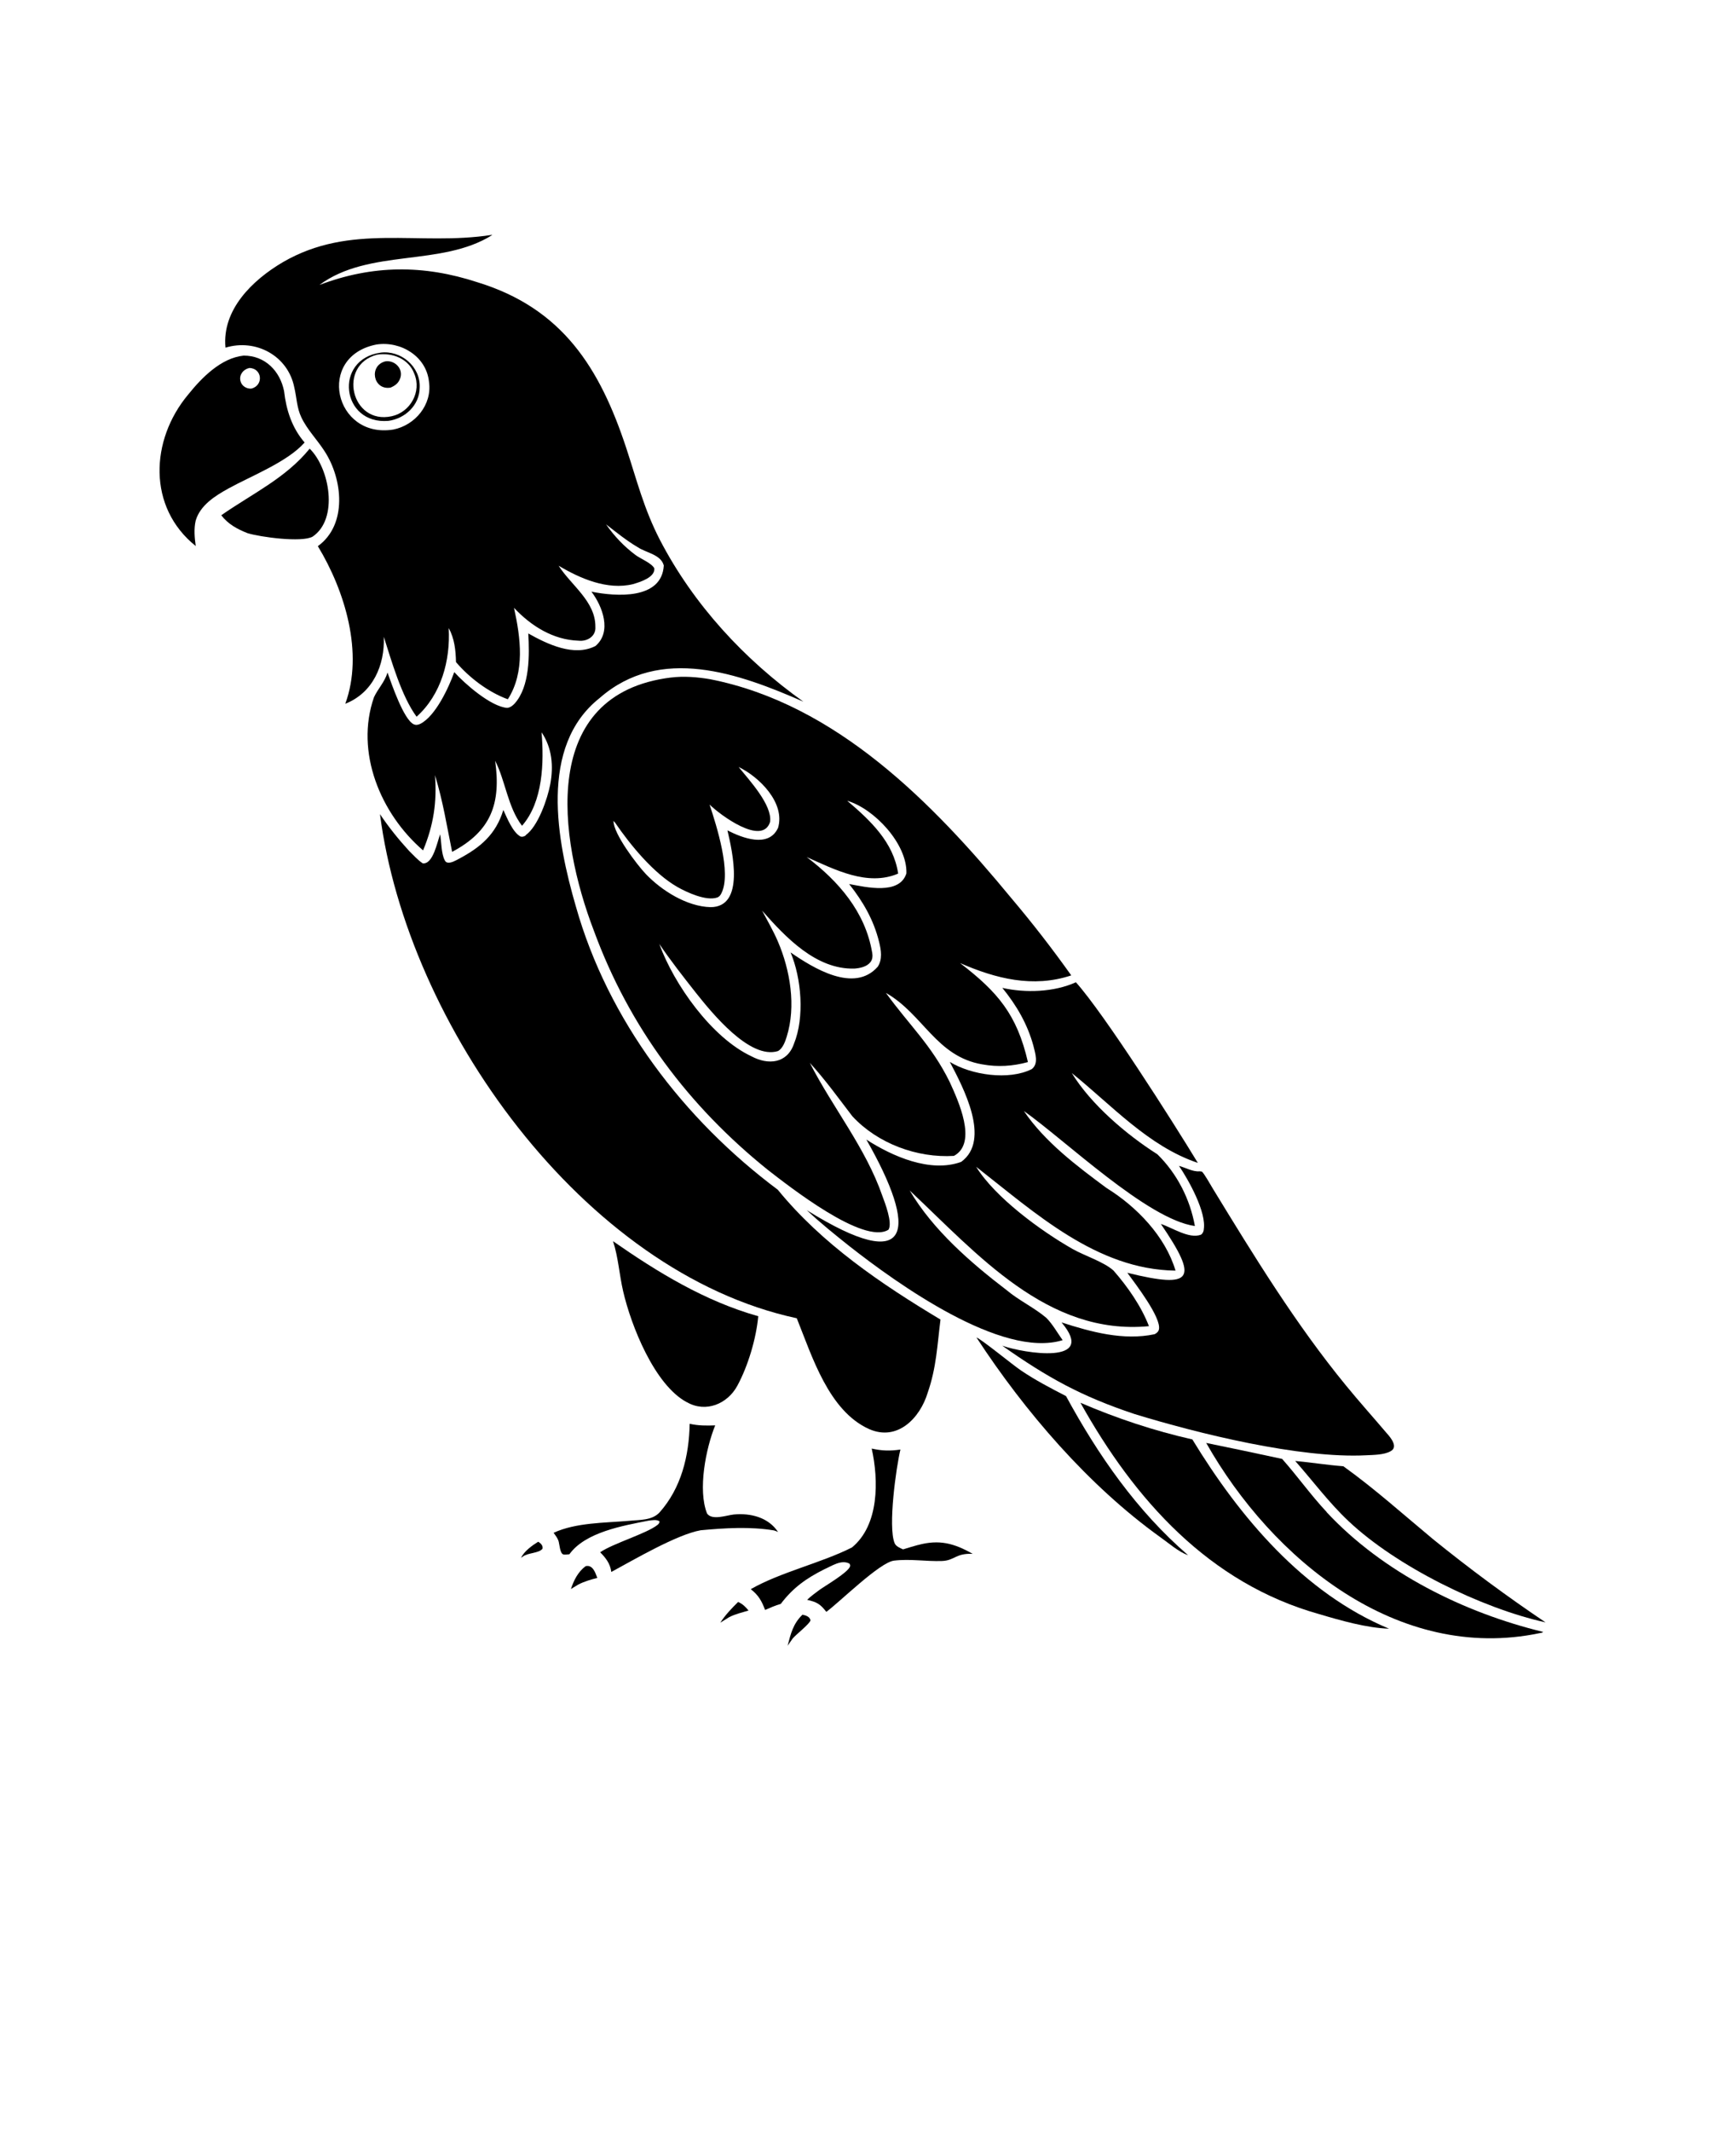 <svg xmlns="http://www.w3.org/2000/svg" version="1.1" viewBox="-5.0 -10.0 110.0 135.0">
 <path d="m19.746 14.555c0.277-0.121 0.484-0.262 0.598-0.555 0.254-0.602-0.309-1.203-0.926-1.109-1.066 0.266-0.777 1.848 0.328 1.664z"/>
 <path d="m38.523 78.824c1.199 0.688 2.578 0.113 3.203-1.051 0.672-1.246 1.188-2.969 1.32-4.394-3.379-0.953-6.363-2.777-9.203-4.754 0.336 1.016 0.398 2.125 0.641 3.168 0.5 2.172 1.984 5.941 4.039 7.035z"/>
 <path d="m19.109 12.34c-2.977 0.418-2.492 4.578 0.504 4.32 1.059-0.145 1.969-0.992 1.98-2.102 0.066-1.328-1.184-2.391-2.484-2.219zm2.144 1.34c0.473 1.133-0.25 2.43-1.434 2.688-2.566 0.559-3.445-3.238-0.934-3.898 0.953-0.156 2.019 0.246 2.367 1.211z"/>
 <path d="m28.324 42.914c-0.105 0.074-0.203 0.109-0.332 0.082-0.492-0.246-0.867-1.188-1.098-1.688-0.473 1.547-1.438 2.367-2.836 3.106-0.184 0.098-0.473 0.266-0.688 0.23-0.102-0.016-0.145-0.066-0.191-0.152-0.223-0.434-0.207-1.152-0.289-1.641-0.188 0.48-0.441 1.91-1.102 1.84-0.32-0.207-0.59-0.52-0.863-0.785-0.676-0.738-1.289-1.5-1.848-2.332 1.711 13.301 12.848 29.016 26.41 31.934 0.973 2.422 2.023 5.867 4.582 7.019 1.797 0.793 3.231-0.691 3.719-2.32 0.547-1.574 0.602-3.004 0.805-4.617-3.766-2.258-7.516-4.797-10.309-8.223-5.957-4.449-10.762-10.738-12.797-17.953-1.203-4.137-2.359-10.137 1.508-13.195 3.836-3.363 8.824-1.562 12.91 0.23-3.746-2.668-6.965-6.156-9.094-10.254-1.016-1.973-1.449-3.746-2.129-5.812-1.668-5.059-4.035-8.852-9.434-10.504-3.41-1.117-6.641-1.102-10.008 0.172 3.148-2.328 7.734-1.133 10.953-3.164l-0.051-0.004c-4.629 0.715-8.902-0.777-13.215 1.723-1.922 1.129-3.871 3.008-3.641 5.418 1.918-0.586 3.957 0.508 4.359 2.508 0.156 0.648 0.156 1.289 0.449 1.906 0.379 0.797 1.016 1.426 1.484 2.164 1.133 1.75 1.449 4.633-0.438 5.996 1.715 2.828 2.918 6.773 1.738 9.984 1.75-0.688 2.512-2.449 2.441-4.242 0.492 1.535 1.125 3.773 2.078 5.062 1.562-1.406 2.148-3.562 2.035-5.613 0.367 0.656 0.445 1.414 0.461 2.152 0.848 0.996 2.051 1.906 3.285 2.356 1.105-1.727 0.809-3.902 0.391-5.793 1.078 1.145 2.473 2.031 4.094 2.082 0.543 0.062 1.109-0.281 1.062-0.879 0.016-1.613-1.543-2.633-2.328-3.871 1.359 0.812 3.094 1.562 4.711 1.168 0.445-0.133 1.406-0.422 1.352-1.004-0.176-0.332-0.867-0.602-1.188-0.84-0.723-0.539-1.352-1.199-1.867-1.941 0.645 0.496 1.297 1.031 2 1.441 0.535 0.363 1.465 0.457 1.656 1.16-0.125 2.184-3.031 1.973-4.586 1.66 0.707 0.93 1.309 2.543 0.258 3.441-1.355 0.699-3.039-0.109-4.258-0.793 0.074 1.352 0.109 3.359-0.867 4.441-0.121 0.133-0.293 0.262-0.48 0.273-1.031-0.086-2.664-1.516-3.344-2.266-0.348 0.98-1.191 2.793-2.152 3.277-0.125 0.062-0.273 0.094-0.41 0.031-0.641-0.285-1.418-2.59-1.668-3.281-0.168 0.582-0.605 1.027-0.855 1.559-1.215 3.481 0.414 7.387 3.109 9.707 0.66-1.582 0.887-3.055 0.754-4.766 0.52 1.707 0.734 3.137 1.086 4.859 2.477-1.312 3.106-3.066 2.727-5.769 0.66 1.293 0.801 2.945 1.703 4.117 1.332-1.52 1.398-4.023 1.238-5.922 0.664 0.98 0.766 2.144 0.551 3.289-0.172 0.914-0.77 2.672-1.562 3.231zm-8.402-25.703c-3.738 0.602-4.918-4.637-1.066-5.387 1.547-0.234 3.172 0.754 3.328 2.379 0.203 1.438-0.883 2.734-2.262 3.008z"/>
 <path d="m14.621 18.422c-1.527 1.879-3.664 2.863-5.602 4.219 0.445 0.57 1.004 0.871 1.664 1.133 0.801 0.246 3.422 0.605 4.121 0.223 1.672-1.125 1.078-4.344-0.18-5.574z"/>
 <path d="m71.277 67.902c-0.023 0.125-0.07 0.246-0.188 0.316-0.754 0.273-1.797-0.445-2.531-0.684 2.398 3.519 2.062 4.125-2.125 3.094 0.492 0.68 2.172 2.844 2 3.59-0.031 0.141-0.148 0.242-0.277 0.301-1.973 0.418-4.008-0.141-5.891-0.746 2.305 2.727-2.414 1.945-3.758 1.473 2.871 2.023 5.012 3.207 8.367 4.324 4.023 1.238 10.512 2.836 14.695 2.617 0.457-0.023 1.137-0.023 1.539-0.254 0.508-0.262 0.02-0.859-0.23-1.133-0.859-1.012-1.746-2-2.586-3.027-3.188-3.887-5.824-8.191-8.441-12.477-0.109-0.176-0.574-1.012-0.703-1.082-0.008-0.004-0.137-0.016-0.137-0.016-0.406 0.047-0.914-0.238-1.305-0.344 0.605 0.895 1.762 2.949 1.566 4.047z"/>
 <path d="m9.457 20.953c1.453-0.801 3.762-1.691 4.844-2.922-0.801-0.926-1.164-2.055-1.301-3.254-0.254-1.277-1.207-2.254-2.562-2.25-1.441 0.152-2.66 1.402-3.523 2.477-2.391 2.863-2.582 7.133 0.488 9.586-0.074-0.535-0.125-1.074-0.004-1.609 0.281-0.969 1.223-1.566 2.059-2.027zm1.336-7.644c0.824 0.016 0.926 1.109 0.133 1.309-0.297 0.02-0.594-0.156-0.68-0.449-0.008-0.02-0.012-0.043-0.016-0.062-0.078-0.379 0.199-0.719 0.562-0.793z"/>
 <path d="m58.508 52.574c0.902 1.109 1.594 2.289 1.973 3.676 0.109 0.461 0.352 1.133-0.109 1.477-1.453 0.727-3.824 0.375-5.188-0.457 0.844 1.602 2.629 4.945 0.719 6.332-1.949 0.711-4.363-0.352-6.008-1.414 3.269 5.723 3 8.688-3.773 4.473 0.863 0.812 1.781 1.547 2.707 2.285 2.988 2.344 9.645 7.141 13.504 5.949-0.324-0.453-0.645-1.027-1.035-1.414-0.77-0.652-1.727-1.094-2.508-1.75-2.281-1.742-4.68-3.824-6.148-6.316 4.262 3.996 8.723 9.207 15.16 8.594-0.484-1.262-1.359-2.512-2.246-3.523-0.605-0.551-1.828-0.934-2.586-1.363-2.019-1.148-4.91-3.262-6.117-5.211 3.715 2.898 7.629 6.516 12.633 6.578-0.648-2.18-2.473-4.059-4.367-5.231-1.883-1.391-3.922-2.93-5.242-4.879 2.617 1.844 7.828 6.867 10.836 7.285-0.309-1.715-1.133-3.324-2.375-4.543-1.957-1.242-4.211-3.16-5.426-5.148 2.516 2.023 4.859 4.644 7.988 5.691-1.605-2.644-5.938-9.449-7.727-11.441-1.395 0.629-3.184 0.688-4.664 0.355z"/>
 <path d="m37.516 32.918c-8.398 1.043-7.141 10.16-4.883 16.047 2.238 6.09 5.992 11.102 11.035 15.156 1.281 0.988 6.059 4.769 7.629 3.777 0.273-0.43-0.227-1.711-0.387-2.141-1.055-3.047-3.148-5.59-4.598-8.43 0.977 1.066 1.82 2.242 2.699 3.387 1.598 1.723 4.098 2.652 6.434 2.508 1.527-0.824 0.25-3.539-0.266-4.676-1.152-2.344-2.574-3.613-4.043-5.648 2.359 1.34 3.184 4.031 6.106 4.527 0.98 0.18 1.934 0.117 2.891-0.145-0.691-3.004-1.906-4.438-4.301-6.273 2.258 0.984 4.617 1.59 7.047 0.781-1.195-1.68-2.457-3.309-3.789-4.883-4.977-6.039-11.113-12.312-19.098-13.879-0.789-0.137-1.684-0.207-2.481-0.105zm12.746 17.418c-0.434-2.57-2.129-4.519-4.148-6.043 1.777 0.789 3.852 1.875 5.797 1.047-0.293-1.996-1.77-3.371-3.227-4.613 1.719 0.504 3.805 2.734 3.75 4.594-0.43 1.391-2.566 0.875-3.629 0.68 0.883 1.117 1.555 2.273 1.898 3.668 0.129 0.52 0.223 1.094-0.086 1.57-1.492 1.691-4.074 0.094-5.523-0.906 0.691 1.641 0.895 4.113 0.215 5.785-0.434 1.258-1.633 1.363-2.691 0.797-2.516-1.176-4.906-4.543-5.844-7.121 0.723 1.066 1.516 2.074 2.312 3.086 1.016 1.273 3.414 4.254 5.207 3.703 0.305-0.164 0.457-0.594 0.555-0.91 0.605-1.93 0.223-4.215-0.559-6.035-0.285-0.668-0.66-1.309-1-1.953 1.484 1.68 3.418 3.742 5.852 3.672 0.348-0.027 0.777-0.113 1.008-0.402 0.148-0.188 0.148-0.395 0.117-0.617zm-5.969-7.879c-0.598 1.273-2.262 0.625-3.199 0.145 0.316 1.359 1.129 4.863-1.074 4.863-1.496-0.039-3.094-1.047-4.098-2.098-0.555-0.582-2.062-2.562-2.047-3.363l0.094 0.102c0.98 1.434 2.445 3.219 3.953 4.082 0.598 0.34 1.82 0.906 2.519 0.668 0.137-0.047 0.207-0.145 0.27-0.27 0.652-1.297-0.309-4.281-0.75-5.621 0.656 0.652 3.356 2.656 3.836 1.094 0.141-1.078-1.34-2.656-1.996-3.473 1.312 0.629 2.977 2.281 2.496 3.871z"/>
 <path d="m77.07 82.547c1.121 1.273 2.144 2.652 3.383 3.816 3.031 2.859 8.41 5.512 12.48 6.41-2.457-1.652-4.832-3.41-7.133-5.273-1.879-1.559-3.691-3.191-5.68-4.617-1.023-0.078-2.031-0.242-3.051-0.336z"/>
 <path d="m62.547 78.438c-0.977-0.504-1.945-1.008-2.856-1.625-0.543-0.367-2.477-1.957-2.82-2.09 3.066 4.691 7.086 9.379 11.66 12.66 0.512 0.359 1.156 0.934 1.75 1.133-3.242-2.797-5.703-6.34-7.734-10.078z"/>
 <path d="m53.16 87.871c-0.312 0.086-0.625 0.18-0.938 0.277-0.195-0.09-0.453-0.184-0.539-0.402-0.422-1.047 0.098-4.781 0.371-5.922-0.656 0.098-1.172 0.082-1.82-0.062 0.445 2 0.48 4.848-1.254 6.266-1.934 0.98-4.527 1.562-6.41 2.641 0.496 0.383 0.691 0.746 0.91 1.316 0.328-0.145 0.648-0.285 0.992-0.383 0.773-1.023 1.617-1.621 2.762-2.195 0.473-0.207 1.078-0.633 1.594-0.355 0.027 0.066 0.062 0.098 0.035 0.172-0.125 0.387-1.539 1.207-1.934 1.488-0.266 0.203-0.547 0.395-0.785 0.633 0.613 0.137 0.832 0.266 1.215 0.762 0.883-0.656 3.383-3.137 4.289-3.246 1.016-0.125 2.023 0.059 3.035 0.023 0.812-0.027 0.855-0.5 1.949-0.453-1.188-0.676-2.125-0.922-3.465-0.559z"/>
 <path d="m45.848 92.285c-0.594 0.574-0.738 1.191-0.941 1.965l0.32-0.457c0.254-0.293 1.059-0.906 1.129-1.148-0.043-0.238-0.297-0.316-0.508-0.359z"/>
 <path d="m29.102 87.664c-0.398 0.246-0.871 0.59-1.09 1.016 0.027-0.016 0.086-0.047 0.109-0.07 0.316-0.254 1.039-0.211 1.254-0.504 0.047-0.191-0.117-0.352-0.27-0.441z"/>
 <path d="m70.555 81.184c-2.438-0.551-4.809-1.34-7.094-2.324 3.438 6.156 8.156 11.434 15.133 13.391 1.34 0.398 3.019 0.879 4.422 0.922-5.434-2.266-9.465-7.07-12.461-11.984z"/>
 <path d="m79.066 85.785c-1.004-1.07-1.852-2.273-2.824-3.367-1.602-0.348-3.207-0.684-4.812-1.012 4.188 7.391 12.16 13.93 21.133 12.047l0.199-0.039-0.051-0.004 0.078-0.031c-5.023-1.219-10.156-3.754-13.73-7.59z"/>
 <path d="m44.051 86.949c0.086 0.027 0.168 0.059 0.25 0.098-0.617-0.93-1.734-1.207-2.797-1.109-0.457 0.043-1.383 0.398-1.703-0.062-0.594-1.496-0.078-4.113 0.516-5.582-0.562 0.02-1.062 0.023-1.617-0.102-0.039 2.031-0.531 4.074-1.914 5.621-0.492 0.52-1.281 0.457-1.938 0.527-1.531 0.133-3.352 0.105-4.769 0.758 0.109 0.152 0.242 0.324 0.305 0.5 0.07 0.203 0.09 0.836 0.328 0.875 0.109 0.02 0.254-0.008 0.367-0.016 1.004-1.398 3.394-1.809 4.996-2.125 0.203-0.027 0.547-0.094 0.715 0.043-0.004 0.113-0.051 0.156-0.137 0.23-0.695 0.547-2.816 1.168-3.625 1.727 0.367 0.367 0.637 0.723 0.707 1.246 1.438-0.777 4.152-2.371 5.664-2.641 1.52-0.141 3.148-0.242 4.652 0.012z"/>
 <path d="m41.77 91.48c-0.41 0.402-0.816 0.828-1.129 1.312l0.559-0.348c0.391-0.199 0.812-0.297 1.23-0.422-0.195-0.246-0.371-0.41-0.656-0.543z"/>
 <path d="m32.109 89.211c-0.484 0.359-0.746 0.887-0.934 1.449l0.469-0.285c0.391-0.199 0.781-0.312 1.203-0.418-0.121-0.332-0.289-0.852-0.738-0.746z"/>
</svg>